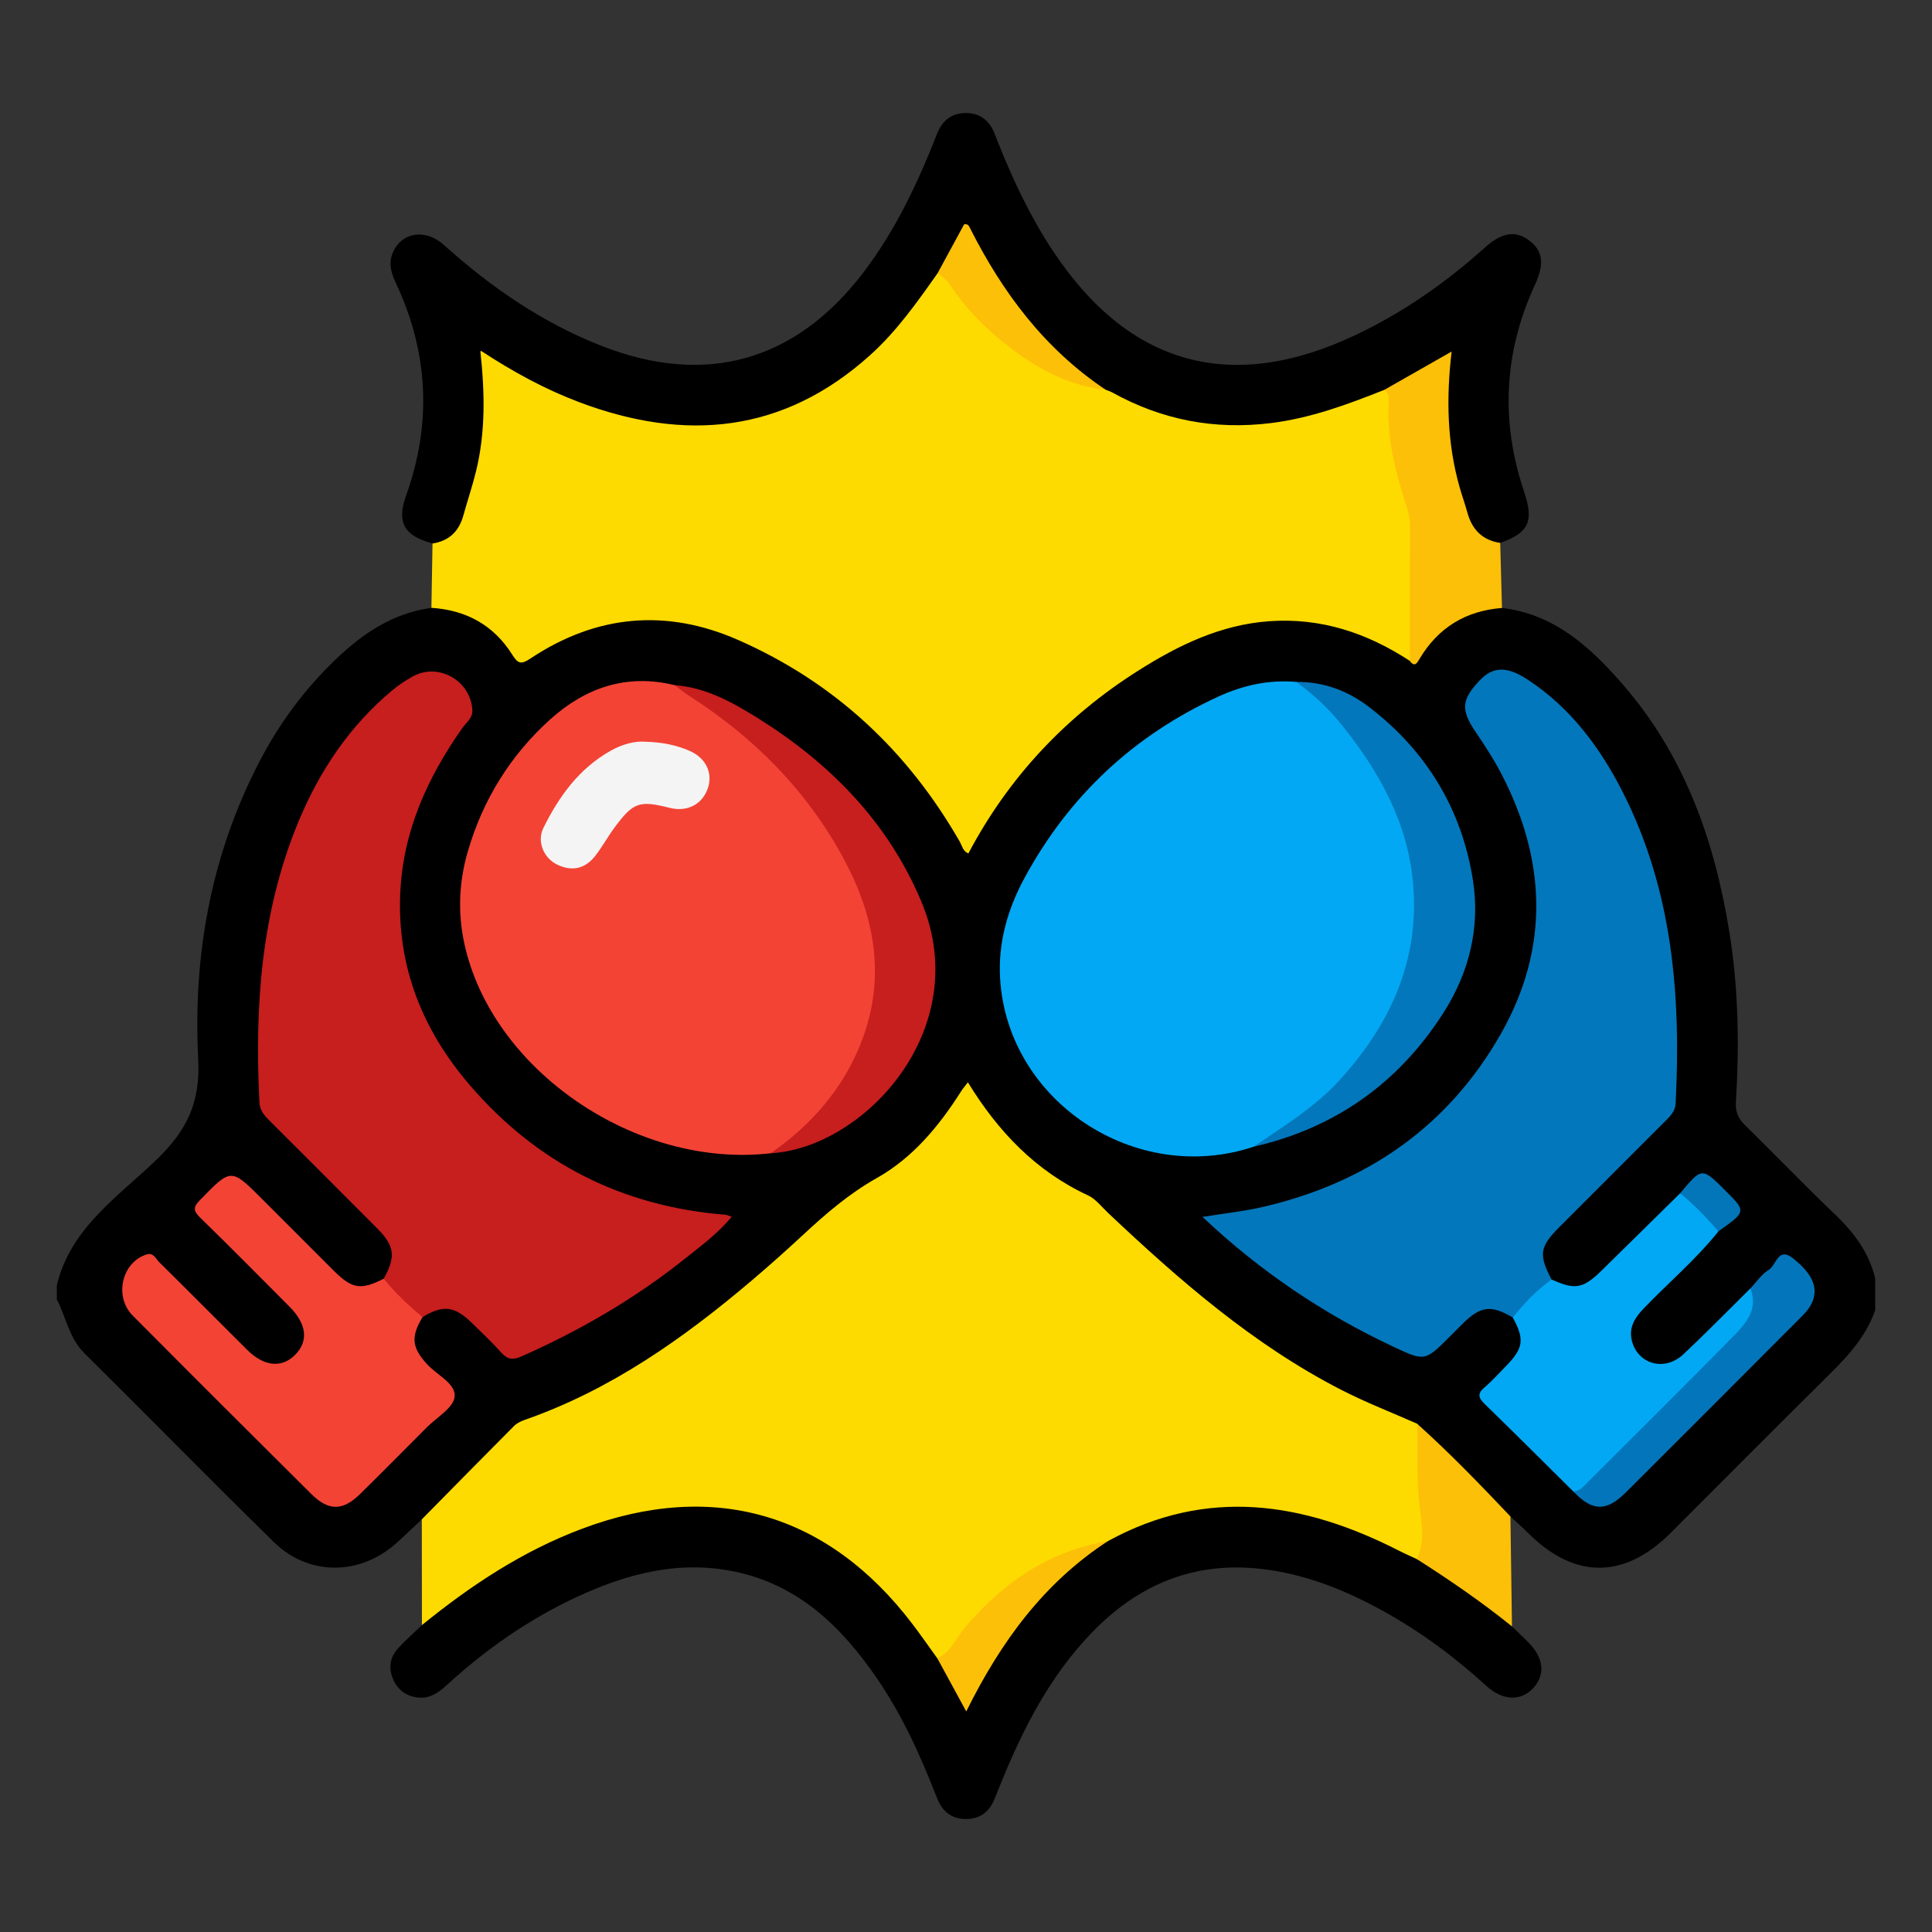 <?xml version="1.0" encoding="utf-8"?>
<!-- Generator: Adobe Illustrator 16.0.0, SVG Export Plug-In . SVG Version: 6.00 Build 0)  -->
<!DOCTYPE svg PUBLIC "-//W3C//DTD SVG 1.1//EN" "http://www.w3.org/Graphics/SVG/1.1/DTD/svg11.dtd">
<svg version="1.1" id="Layer_1" xmlns="http://www.w3.org/2000/svg" xmlns:xlink="http://www.w3.org/1999/xlink" x="0px" y="0px"
	 width="85px" height="85px" viewBox="0 0 85 85" enable-background="new 0 0 85 85" xml:space="preserve">
<rect x="0" y="0" width="85" height="85" fill="#333333" stroke="none"/>
<g>
	<path fill-rule="evenodd" clip-rule="evenodd" d="M82.5,57.643c-0.437,1.262-1.345,2.168-2.267,3.078
		c-2.257,2.227-4.486,4.479-6.729,6.72c-2.043,2.04-4.229,2.042-6.261,0.017c-0.257-0.255-0.528-0.495-0.792-0.741
		c-0.374-0.044-0.557-0.354-0.793-0.58c-1.153-1.108-2.229-2.296-3.426-3.357c-3.586-1.322-6.762-3.337-9.684-5.766
		c-1.34-1.114-2.67-2.244-3.89-3.492c-0.404-0.415-0.856-0.747-1.371-1.016c-1.793-0.937-3.213-2.294-4.337-3.961
		c-0.28-0.416-0.449-0.493-0.766-0.029c-1.238,1.816-2.823,3.223-4.79,4.255c-0.929,0.487-1.606,1.391-2.391,2.11
		c-2.346,2.154-4.803,4.159-7.557,5.769c-1.145,0.669-2.321,1.292-3.588,1.717c-0.63,0.211-1.161,0.553-1.626,1.035
		c-0.976,1.013-1.98,1.997-2.98,2.986c-0.198,0.196-0.369,0.449-0.696,0.458c-0.378,0.354-0.748,0.715-1.135,1.06
		c-1.593,1.417-3.841,1.437-5.364-0.054c-2.807-2.746-5.554-5.555-8.346-8.318C3.04,58.866,2.91,57.956,2.5,57.174
		c0-0.208,0-0.416,0-0.625c0.6-2.532,2.712-3.906,4.406-5.548c1.312-1.272,1.915-2.48,1.814-4.42
		c-0.234-4.538,0.562-8.959,2.686-13.058c0.88-1.699,2.004-3.218,3.393-4.541c1.19-1.133,2.51-2.013,4.183-2.239
		c1.416-0.297,2.384,0.466,3.273,1.396c0.717,0.75,0.707,0.747,1.633,0.239c3.576-1.962,7.052-1.53,10.449,0.464
		c3.48,2.043,6.258,4.784,8.233,8.388c1.011-1.987,2.348-3.706,3.948-5.2c2.364-2.206,4.968-4.054,8.21-4.728
		c2.334-0.485,4.548-0.066,6.607,1.144c0.224,0.132,0.443,0.271,0.685,0.368c0.439,0.042,0.525-0.363,0.74-0.595
		c0.898-0.966,1.887-1.715,3.319-1.472c2.318,0.272,3.899,1.731,5.331,3.382c2.709,3.124,4.027,6.861,4.675,10.877
		c0.4,2.479,0.44,4.974,0.287,7.473c-0.026,0.437,0.098,0.726,0.398,1.021c1.32,1.294,2.6,2.629,3.938,3.904
		c0.843,0.804,1.515,1.685,1.791,2.832C82.5,56.705,82.5,57.174,82.5,57.643z"/>
	<path fill-rule="evenodd" clip-rule="evenodd" fill="#FEDB00" d="M62.023,29.074c-1.878-1.229-3.911-1.905-6.183-1.743
		c-2.142,0.153-4.006,1.061-5.772,2.18c-3.183,2.018-5.689,4.68-7.462,8.035c-0.247-0.091-0.279-0.34-0.384-0.522
		c-2.298-4.006-5.52-7.011-9.753-8.871c-3.166-1.391-6.237-1.103-9.122,0.812c-0.414,0.275-0.553,0.248-0.809-0.16
		c-0.815-1.302-2.03-1.964-3.558-2.063c0.017-0.944,0.033-1.888,0.049-2.832c1.743-1.279,1.729-3.262,1.985-5.106
		c0.12-0.865,0.062-1.764-0.012-2.646c-0.021-0.248-0.15-0.553,0.146-0.703c0.257-0.13,0.506,0.049,0.722,0.185
		c1.104,0.691,2.247,1.306,3.462,1.777c3.549,1.374,7.073,1.637,10.528-0.285c1.901-1.057,3.37-2.581,4.589-4.362
		c0.203-0.296,0.354-0.643,0.702-0.815c0.548-0.045,0.744,0.403,0.998,0.741c1.072,1.425,2.366,2.584,3.944,3.429
		c0.832,0.444,1.718,0.702,2.634,0.883c0.635,0.16,1.18,0.527,1.783,0.763c2.968,1.158,5.887,0.826,8.797-0.229
		c0.565-0.205,1.088-0.652,1.763-0.409c0.258,0.24,0.26,0.562,0.255,0.872c-0.022,1.213,0.217,2.387,0.583,3.528
		c0.276,0.857,0.383,1.717,0.367,2.61c-0.021,1.301,0.002,2.603-0.01,3.903C62.264,28.401,62.321,28.783,62.023,29.074z"/>
	<path fill-rule="evenodd" clip-rule="evenodd" d="M60.902,17.153c-1.615,0.642-3.234,1.243-4.981,1.46
		c-2.486,0.309-4.804-0.135-6.985-1.346c-0.088-0.049-0.188-0.077-0.283-0.115c-1.634-0.696-2.759-1.977-3.82-3.328
		c-0.864-1.098-1.563-2.306-2.291-3.562c-0.569,0.535-0.656,1.353-1.289,1.755c-0.898,1.274-1.797,2.55-2.965,3.603
		c-3.816,3.439-8.129,3.832-12.789,2.08c-1.513-0.569-2.923-1.336-4.369-2.286c0.204,1.86,0.234,3.606-0.188,5.326
		c-0.16,0.654-0.378,1.294-0.558,1.944c-0.193,0.699-0.632,1.116-1.354,1.228c-1.262-0.348-1.587-0.927-1.161-2.116
		c1.134-3.167,0.982-6.273-0.439-9.316c-0.192-0.413-0.34-0.817-0.182-1.271c0.337-0.971,1.432-1.196,2.279-0.434
		c2.064,1.856,4.315,3.41,6.914,4.433c4.586,1.807,8.555,0.702,11.542-3.217c1.415-1.856,2.396-3.94,3.241-6.098
		c0.232-0.592,0.646-0.931,1.302-0.919c0.622,0.011,1.009,0.35,1.233,0.905c0.059,0.144,0.111,0.291,0.169,0.435
		c0.659,1.641,1.409,3.234,2.388,4.713c3.352,5.068,7.862,6.311,13.359,3.696c2.083-0.991,3.946-2.296,5.657-3.834
		c0.743-0.668,1.349-0.758,1.943-0.312c0.607,0.455,0.684,1.026,0.256,1.953c-1.368,2.971-1.52,6.007-0.477,9.103
		c0.44,1.305,0.211,1.805-1.053,2.255c-0.71,0.075-1.204-0.221-1.513-0.993c-0.562-1.403-0.918-2.859-0.946-4.379
		c-0.016-0.827-0.023-1.655,0.028-2.557C62.599,16.258,61.918,17.1,60.902,17.153z"/>
	<path fill-rule="evenodd" clip-rule="evenodd" fill="#FDC008" d="M60.902,17.153c0.964-0.549,1.929-1.098,2.964-1.687
		c-0.242,2.05-0.201,4.026,0.35,5.966c0.105,0.374,0.239,0.741,0.342,1.116c0.205,0.749,0.658,1.221,1.445,1.338
		c0.025,0.954,0.052,1.908,0.078,2.862c-1.587,0.124-2.799,0.856-3.619,2.226c-0.105,0.176-0.213,0.413-0.438,0.101
		c0.002-1.969-0.003-3.938,0.013-5.907c0.003-0.402-0.114-0.762-0.232-1.131c-0.43-1.357-0.769-2.729-0.715-4.171
		C61.098,17.617,61.164,17.337,60.902,17.153z"/>
	<path fill-rule="evenodd" clip-rule="evenodd" fill="#FEDB00" d="M18.558,66.845c1.351-1.369,2.697-2.741,4.054-4.104
		c0.122-0.122,0.296-0.21,0.462-0.268c3.795-1.322,7.008-3.595,10.034-6.166c0.753-0.64,1.491-1.299,2.216-1.971
		c1.007-0.936,2.029-1.819,3.25-2.506c1.588-0.893,2.742-2.29,3.716-3.824c0.08-0.126,0.179-0.239,0.293-0.389
		c1.325,2.162,2.983,3.906,5.286,4.975c0.338,0.157,0.594,0.498,0.876,0.766c3.146,2.97,6.396,5.807,10.279,7.797
		c1.078,0.553,2.214,0.991,3.323,1.482c0.102,0.182,0.217,0.37,0.211,0.576c-0.049,1.575,0.247,3.138,0.173,4.714
		c-0.011,0.233-0.043,0.464-0.201,0.652c-0.34,0.243-0.641,0.061-0.938-0.097c-2.135-1.129-4.388-1.897-6.811-1.989
		c-1.78-0.067-3.501,0.321-5.123,1.09c-0.257,0.122-0.507,0.261-0.78,0.347c-2.905,0.558-5.112,2.17-6.843,4.512
		c-0.207,0.279-0.35,0.668-0.817,0.611c-0.37-0.145-0.52-0.495-0.72-0.791c-0.94-1.391-2.089-2.601-3.422-3.597
		c-3.129-2.336-6.602-2.693-10.277-1.588c-2.699,0.812-5.083,2.214-7.294,3.935c-0.282,0.22-0.531,0.51-0.941,0.483
		C18.561,69.945,18.56,68.396,18.558,66.845z"/>
	<path fill-rule="evenodd" clip-rule="evenodd" d="M48.749,67.8c4.354-2.385,8.606-1.719,12.81,0.429
		c0.252,0.129,0.513,0.242,0.771,0.362c1.606,0.691,3.055,1.606,4.19,2.964c0.223,0.216,0.443,0.435,0.668,0.649
		c0.72,0.687,0.825,1.446,0.282,2.05c-0.539,0.599-1.346,0.583-2.066-0.073c-1.408-1.285-2.931-2.414-4.602-3.331
		c-1.649-0.905-3.374-1.595-5.265-1.819c-2.994-0.356-5.461,0.677-7.515,2.812c-1.816,1.887-2.991,4.165-3.966,6.562
		c-0.098,0.24-0.196,0.48-0.292,0.722c-0.224,0.561-0.618,0.893-1.237,0.902c-0.653,0.01-1.069-0.327-1.301-0.922
		c-0.718-1.843-1.527-3.641-2.65-5.276c-1.557-2.269-3.452-4.109-6.265-4.69c-2.452-0.507-4.74,0.095-6.952,1.127
		c-2.114,0.987-4.003,2.308-5.719,3.882c-0.38,0.35-0.778,0.611-1.321,0.525c-0.506-0.079-0.852-0.365-1.04-0.837
		c-0.191-0.479-0.116-0.932,0.226-1.308c0.33-0.364,0.704-0.69,1.058-1.032c2.149-1.748,4.44-3.264,7.051-4.242
		c5.753-2.158,10.813-0.695,14.533,4.198c0.376,0.494,0.73,1.006,1.095,1.51c0.623,0.398,0.695,1.198,1.256,1.713
		c0.342-0.283,0.508-0.694,0.706-1.064c1.03-1.929,2.453-3.53,4.073-4.972C47.708,68.255,48.235,68.039,48.749,67.8z"/>
	<path fill-rule="evenodd" clip-rule="evenodd" fill="#FDC008" d="M66.52,71.555c-1.335-1.076-2.745-2.045-4.19-2.964
		c0.363-0.732,0.229-1.531,0.133-2.26c-0.162-1.236-0.067-2.463-0.115-3.693c1.438,1.289,2.775,2.679,4.104,4.078
		C66.474,68.328,66.496,69.941,66.52,71.555z"/>
	<path fill-rule="evenodd" clip-rule="evenodd" fill="#02A8F3" d="M55.154,50.451C49.95,52.183,44.314,48.444,44,43.04
		c-0.092-1.571,0.331-3.04,1.071-4.409c1.958-3.613,4.813-6.284,8.55-7.993c1.073-0.49,2.213-0.743,3.408-0.637
		c0.492,0.125,0.922,0.38,1.256,0.746c1.924,2.102,3.476,4.411,3.964,7.295c0.542,3.201-0.364,6.023-2.285,8.559
		C58.689,48.285,57.121,49.622,55.154,50.451z"/>
	<path fill-rule="evenodd" clip-rule="evenodd" fill="#F34335" d="M33.906,50.739c-5.94,0.683-12.291-3.669-13.484-9.257
		c-0.286-1.344-0.227-2.694,0.158-4.016c0.663-2.278,1.872-4.235,3.629-5.818c1.556-1.401,3.372-2.02,5.476-1.503
		c1.209,0.463,2.208,1.253,3.168,2.089c2.184,1.903,4.002,4.095,5.075,6.819c1.512,3.836,0.717,7.238-2.031,10.237
		C35.333,49.905,34.736,50.485,33.906,50.739z"/>
	<path fill-rule="evenodd" clip-rule="evenodd" fill="#C71E1E" d="M16.881,56.259c0.54-0.97,0.484-1.442-0.287-2.217
		c-1.562-1.568-3.129-3.131-4.694-4.696c-0.238-0.238-0.466-0.459-0.486-0.848c-0.213-4.223,0.071-8.375,1.712-12.337
		c0.931-2.246,2.252-4.22,4.131-5.789c0.278-0.232,0.587-0.436,0.904-0.611c1.125-0.625,2.543,0.18,2.621,1.478
		c0.021,0.354-0.271,0.549-0.444,0.794c-1.535,2.19-2.611,4.54-2.729,7.27c-0.141,3.243,0.987,6.024,3.06,8.438
		c2.953,3.439,6.713,5.342,11.241,5.702c0.069,0.006,0.136,0.043,0.281,0.091c-0.611,0.735-1.337,1.269-2.033,1.825
		c-2.208,1.765-4.63,3.173-7.213,4.316c-0.365,0.162-0.608,0.148-0.883-0.157c-0.417-0.465-0.872-0.896-1.319-1.331
		c-0.747-0.729-1.263-0.783-2.15-0.241C17.766,57.643,17.187,57.089,16.881,56.259z"/>
	<path fill-rule="evenodd" clip-rule="evenodd" fill="#0377BB" d="M66.556,57.964c-0.96-0.563-1.413-0.508-2.208,0.276
		c-0.185,0.183-0.368,0.368-0.552,0.552c-1.112,1.113-1.109,1.108-2.515,0.448c-3.061-1.438-5.829-3.299-8.378-5.701
		c0.957-0.155,1.82-0.245,2.659-0.439c4.565-1.057,8.152-3.536,10.474-7.623c2.148-3.784,1.997-7.662-0.01-11.484
		c-0.325-0.621-0.714-1.21-1.106-1.792c-0.655-0.973-0.631-1.41,0.184-2.27c0.573-0.604,1.184-0.637,2.107-0.031
		c1.881,1.235,3.185,2.983,4.186,4.956c2.189,4.315,2.565,8.95,2.324,13.686c-0.019,0.354-0.235,0.562-0.456,0.782
		c-1.548,1.547-3.095,3.094-4.64,4.642c-0.891,0.892-0.941,1.229-0.363,2.327C67.82,56.98,67.246,57.53,66.556,57.964z"/>
	<path fill-rule="evenodd" clip-rule="evenodd" fill="#F34335" d="M16.881,56.259c0.51,0.624,1.088,1.178,1.71,1.688
		c-0.53,0.878-0.468,1.35,0.211,2.086c0.433,0.469,1.263,0.845,1.2,1.418c-0.053,0.489-0.788,0.908-1.228,1.35
		c-0.974,0.979-1.945,1.959-2.93,2.928c-0.765,0.752-1.388,0.758-2.156-0.007c-2.624-2.605-5.241-5.218-7.848-7.841
		c-0.834-0.84-0.479-2.346,0.608-2.69C6.753,55.093,6.851,55.378,7,55.525c1.297,1.281,2.58,2.576,3.873,3.861
		c0.742,0.738,1.522,0.815,2.112,0.221c0.595-0.599,0.513-1.354-0.243-2.114c-1.305-1.311-2.604-2.626-3.929-3.916
		c-0.312-0.304-0.323-0.464-0.01-0.785c1.367-1.4,1.355-1.412,2.726-0.042c1.049,1.05,2.097,2.102,3.148,3.149
		C15.494,56.712,15.874,56.771,16.881,56.259z"/>
	<path fill-rule="evenodd" clip-rule="evenodd" fill="#02A8F3" d="M66.556,57.964c0.5-0.627,1.053-1.201,1.706-1.672
		c1.054,0.476,1.392,0.407,2.245-0.435c1.136-1.122,2.275-2.24,3.414-3.359c0.828,0.288,1.377,0.859,1.685,1.673
		c-0.989,1.241-2.206,2.264-3.299,3.406c-0.38,0.397-0.65,0.82-0.516,1.39c0.249,1.054,1.444,1.394,2.271,0.616
		c1.003-0.943,1.967-1.93,2.947-2.897c0.444,0.054,0.337,0.386,0.282,0.634c-0.126,0.565-0.37,1.083-0.784,1.501
		c-2.158,2.176-4.327,4.341-6.503,6.499c-0.205,0.203-0.407,0.518-0.789,0.295c-1.294-1.281-2.581-2.57-3.889-3.839
		c-0.284-0.276-0.34-0.461-0.012-0.738c0.337-0.285,0.633-0.618,0.942-0.935C67.029,59.312,67.082,58.927,66.556,57.964z"/>
	<path fill-rule="evenodd" clip-rule="evenodd" fill="#0377BB" d="M55.154,50.451c1.322-0.905,2.702-1.74,3.792-2.94
		c2.219-2.439,3.51-5.25,3.227-8.612c-0.226-2.676-1.473-4.925-3.125-6.985c-0.589-0.734-1.259-1.367-2.019-1.912
		c1.192-0.017,2.268,0.39,3.188,1.092c2.527,1.928,4.092,4.494,4.585,7.627c0.33,2.098-0.17,4.093-1.327,5.886
		C61.496,47.677,58.721,49.632,55.154,50.451z"/>
	<path fill-rule="evenodd" clip-rule="evenodd" fill="#C71E1E" d="M33.906,50.739c1.835-1.275,3.253-2.92,4.034-5.012
		c1.025-2.748,0.553-5.396-0.812-7.929c-1.625-3.015-3.953-5.361-6.824-7.194c-0.217-0.138-0.414-0.306-0.62-0.46
		c1.342,0.098,2.488,0.726,3.589,1.409c3.208,1.992,5.777,4.577,7.264,8.116C42.896,45.287,37.999,50.514,33.906,50.739z"/>
	<path fill-rule="evenodd" clip-rule="evenodd" fill="#0376BB" d="M69.215,65.614c0.299,0.004,0.455-0.222,0.636-0.401
		c2.164-2.161,4.34-4.312,6.479-6.497c0.526-0.538,1.024-1.164,0.679-2.03c0.268-0.28,0.494-0.627,0.813-0.821
		c0.328-0.199,0.403-1.022,1.053-0.511c0.943,0.744,1.181,1.417,0.763,2.114c-0.105,0.176-0.252,0.331-0.398,0.478
		c-2.57,2.577-5.141,5.155-7.72,7.724C70.664,66.52,70.049,66.493,69.215,65.614z"/>
	<path fill-rule="evenodd" clip-rule="evenodd" fill="#0375B9" d="M75.605,54.171c-0.521-0.598-1.071-1.168-1.685-1.673
		c0.958-1.148,0.958-1.148,1.993-0.113C76.832,53.302,76.832,53.302,75.605,54.171z"/>
	<path fill-rule="evenodd" clip-rule="evenodd" fill="#FDC008" d="M41.252,12.017c0.393-0.723,0.785-1.447,1.167-2.15
		c0.169-0.025,0.208,0.07,0.255,0.164c1.434,2.843,3.292,5.33,5.979,7.121c-1.557-0.174-2.896-0.86-4.121-1.784
		c-1.074-0.811-2.025-1.749-2.769-2.886C41.641,12.295,41.425,12.17,41.252,12.017z"/>
	<path fill-rule="evenodd" clip-rule="evenodd" fill="#FDC008" d="M48.749,67.8c-2.81,1.825-4.715,4.421-6.238,7.497
		c-0.469-0.861-0.869-1.599-1.27-2.335c0.592-0.282,0.822-0.897,1.212-1.358C44.129,69.619,46.15,68.24,48.749,67.8z"/>
	<path fill-rule="evenodd" clip-rule="evenodd" fill="#F4F4F4" d="M28.377,32.632c0.775,0.021,1.385,0.152,1.96,0.402
		c0.721,0.313,1.032,0.974,0.807,1.64c-0.242,0.716-0.909,1.062-1.677,0.869c-1.341-0.336-1.597-0.253-2.423,0.855
		c-0.31,0.416-0.555,0.881-0.879,1.285c-0.448,0.558-1.035,0.666-1.673,0.345c-0.574-0.289-0.877-1.007-0.589-1.593
		c0.685-1.393,1.579-2.63,2.972-3.411C27.379,32.741,27.933,32.596,28.377,32.632z"/>
</g>
</svg>
